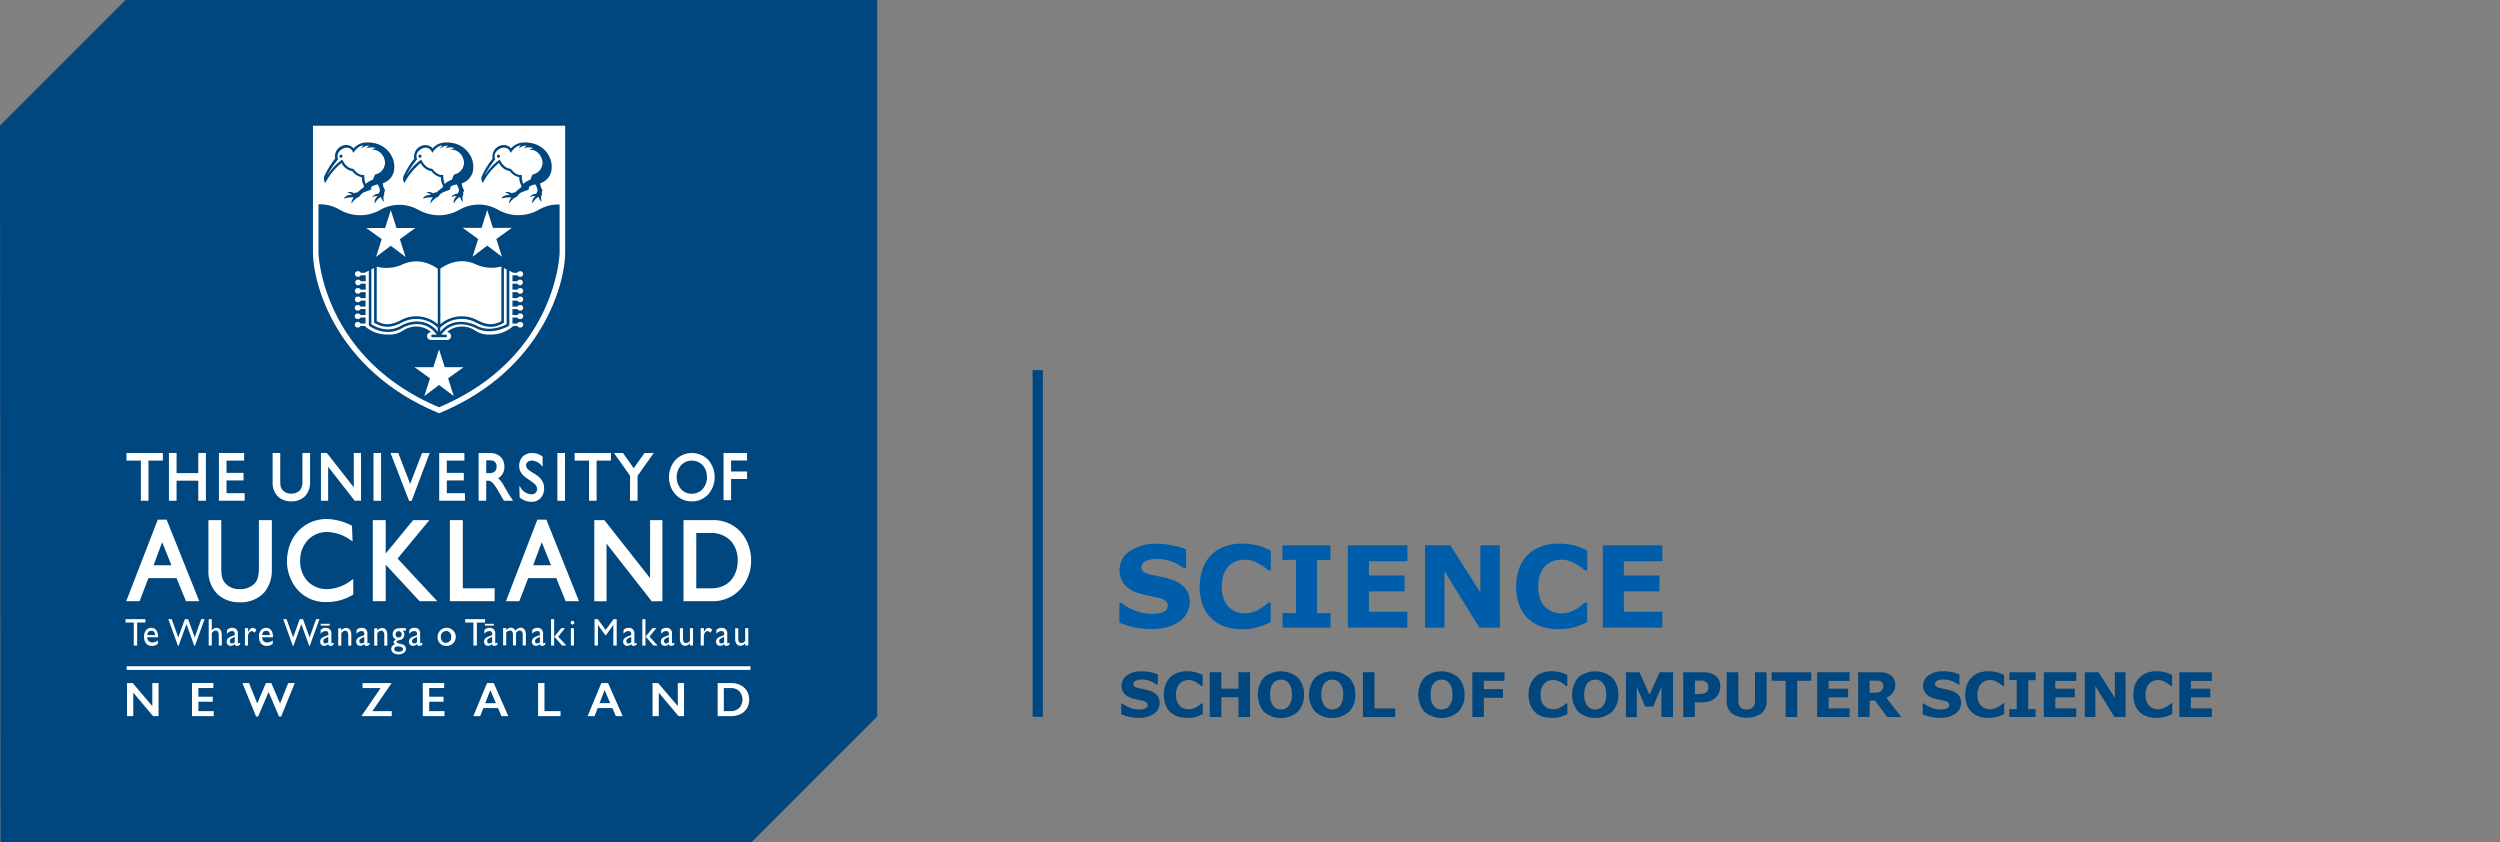 <svg xmlns="http://www.w3.org/2000/svg" viewBox="0 0 728.91 245.59"><rect x="0" y="0" width="728.91" height="245.59" fill="#808080" stroke="none"/><defs><style>.cls-1{fill:#00467f;}.cls-2{fill:#005daa;}.cls-3{fill:#fff;}.cls-4{fill:none;}</style></defs><g id="Layer_2" data-name="Layer 2"><g id="Layer_1-2" data-name="Layer 1"><rect class="cls-1" x="301.07" y="107.91" width="3" height="101.09"/><path class="cls-2" d="M346.87,175.43a6.86,6.86,0,0,1-3,5.76c-2,1.48-4.73,2.21-8.16,2.21a22.79,22.79,0,0,1-5.2-.52,26.4,26.4,0,0,1-4.14-1.33V175.8H327a14.44,14.44,0,0,0,4.29,2.35,13.94,13.94,0,0,0,4.57.82c.38,0,.87,0,1.48-.09a6.28,6.28,0,0,0,1.5-.32,4,4,0,0,0,1.17-.73,1.72,1.72,0,0,0,.46-1.29,1.76,1.76,0,0,0-.67-1.36,4.77,4.77,0,0,0-2-.88c-.9-.21-1.85-.41-2.86-.6a22.32,22.32,0,0,1-2.82-.72,8.83,8.83,0,0,1-4.36-2.66,6.54,6.54,0,0,1-1.33-4.18,6.43,6.43,0,0,1,3-5.47,13.15,13.15,0,0,1,7.73-2.12,23.73,23.73,0,0,1,4.68.46,21.59,21.59,0,0,1,4,1.15v5.53h-.66a12.88,12.88,0,0,0-3.55-1.95,12.28,12.28,0,0,0-4.3-.78,11.25,11.25,0,0,0-1.53.11,6.21,6.21,0,0,0-1.48.39,2.78,2.78,0,0,0-1.08.74,1.59,1.59,0,0,0-.45,1.11,1.65,1.65,0,0,0,.73,1.46,8,8,0,0,0,2.73.93l2.54.53a26.08,26.08,0,0,1,2.62.71,8.72,8.72,0,0,1,4.07,2.46A6,6,0,0,1,346.87,175.43Z"/><path class="cls-2" d="M362,183.44a15.05,15.05,0,0,1-4.94-.79,10.28,10.28,0,0,1-6.41-6.25,16.31,16.31,0,0,1,0-10.57,11,11,0,0,1,2.48-4,10.53,10.53,0,0,1,3.87-2.46,14.24,14.24,0,0,1,5-.87,18.84,18.84,0,0,1,2.73.17,19.1,19.1,0,0,1,2.25.44,16,16,0,0,1,2,.68c.58.26,1.09.49,1.53.71v5.81h-.71c-.3-.26-.67-.56-1.13-.91a15.45,15.45,0,0,0-1.55-1,10.78,10.78,0,0,0-1.92-.86,6.65,6.65,0,0,0-2.21-.35,7.33,7.33,0,0,0-2.48.41,5.86,5.86,0,0,0-2.17,1.36,6.59,6.59,0,0,0-1.54,2.42,10.19,10.19,0,0,0-.59,3.67,9.61,9.61,0,0,0,.64,3.76,6.54,6.54,0,0,0,1.6,2.38,5.83,5.83,0,0,0,2.19,1.26,8,8,0,0,0,2.38.38,7.47,7.47,0,0,0,2.24-.34,8.67,8.67,0,0,0,2-.91,12.22,12.22,0,0,0,1.47-1c.45-.35.82-.65,1.11-.91h.64v5.73l-1.72.76a13.44,13.44,0,0,1-1.72.61,20.39,20.39,0,0,1-2.21.52A17.34,17.34,0,0,1,362,183.44Z"/><path class="cls-2" d="M387.94,183h-14v-4.25h3.93V163.24H373.9V159h14v4.26H384v15.48h3.93Z"/><path class="cls-2" d="M410.33,183H393V159h17.35v4.64H399.14v4.14h10.39v4.64H399.14v5.93h11.19Z"/><path class="cls-2" d="M437.33,183h-6l-10.18-16.46V183h-5.67V159h7.39l8.75,13.74V159h5.67Z"/><path class="cls-2" d="M454.29,183.44a15.09,15.09,0,0,1-4.94-.79,10.54,10.54,0,0,1-3.89-2.36,10.65,10.65,0,0,1-2.52-3.89,15.21,15.21,0,0,1-.89-5.4,14.87,14.87,0,0,1,.85-5.17,11.14,11.14,0,0,1,2.48-4,10.49,10.49,0,0,1,3.88-2.46,14.19,14.19,0,0,1,5-.87,19.22,19.22,0,0,1,5,.61,16,16,0,0,1,2,.68c.58.26,1.1.49,1.54.71v5.81h-.71c-.3-.26-.68-.56-1.14-.91a14.38,14.38,0,0,0-1.55-1,10.47,10.47,0,0,0-1.92-.86,6.63,6.63,0,0,0-2.2-.35,7.39,7.39,0,0,0-2.49.41,5.94,5.94,0,0,0-2.17,1.36,6.72,6.72,0,0,0-1.54,2.42,10.19,10.19,0,0,0-.59,3.67,9.8,9.8,0,0,0,.64,3.76,6.54,6.54,0,0,0,1.6,2.38,5.9,5.9,0,0,0,2.19,1.26,8.05,8.05,0,0,0,2.39.38,7.45,7.45,0,0,0,2.23-.34,8.94,8.94,0,0,0,2-.91,12.93,12.93,0,0,0,1.46-1c.45-.35.82-.65,1.11-.91h.65v5.73l-1.73.76a12.92,12.92,0,0,1-1.72.61,19.86,19.86,0,0,1-2.21.52A17.25,17.25,0,0,1,454.29,183.44Z"/><path class="cls-2" d="M484.67,183H467.32V159h17.35v4.64h-11.2v4.14h10.39v4.64H473.47v5.93h11.2Z"/><path class="cls-1" d="M338.1,204.94a3.74,3.74,0,0,1-1.64,3.14,7.39,7.39,0,0,1-4.45,1.21,12.48,12.48,0,0,1-2.84-.29,14.94,14.94,0,0,1-2.26-.72v-3.14h.37a7.83,7.83,0,0,0,2.34,1.28,7.64,7.64,0,0,0,2.49.45c.21,0,.48,0,.81-.05a3.48,3.48,0,0,0,.82-.18,2.1,2.1,0,0,0,.64-.39,1,1,0,0,0-.12-1.45,2.48,2.48,0,0,0-1.07-.48l-1.56-.33a11.55,11.55,0,0,1-1.54-.39,4.77,4.77,0,0,1-2.37-1.45,3.67,3.67,0,0,1,.91-5.26,7.15,7.15,0,0,1,4.21-1.16,12.82,12.82,0,0,1,2.55.25,12.55,12.55,0,0,1,2.19.63v3h-.36a7.29,7.29,0,0,0-1.94-1.06,6.72,6.72,0,0,0-2.34-.42,7.89,7.89,0,0,0-.84.05,3.5,3.5,0,0,0-.8.22,1.51,1.51,0,0,0-.59.4.85.85,0,0,0-.25.61.91.91,0,0,0,.4.8,4.46,4.46,0,0,0,1.49.5l1.38.29a11.92,11.92,0,0,1,1.43.39,4.78,4.78,0,0,1,2.22,1.34A3.27,3.27,0,0,1,338.1,204.94Z"/><path class="cls-1" d="M346,209.3a8,8,0,0,1-2.69-.43,5.68,5.68,0,0,1-2.13-1.28,5.76,5.76,0,0,1-1.37-2.12,8.91,8.91,0,0,1,0-5.77,6.13,6.13,0,0,1,1.35-2.17,5.65,5.65,0,0,1,2.11-1.34,7.69,7.69,0,0,1,2.76-.48,10.76,10.76,0,0,1,2.71.34,8.34,8.34,0,0,1,1.07.37l.84.38V200h-.39c-.16-.14-.37-.3-.62-.49a6.28,6.28,0,0,0-.85-.57,5.16,5.16,0,0,0-1-.47,3.68,3.68,0,0,0-1.2-.2,4.09,4.09,0,0,0-1.36.23,3.17,3.17,0,0,0-1.18.74,3.49,3.49,0,0,0-.84,1.32,5.41,5.41,0,0,0-.32,2,5.33,5.33,0,0,0,.34,2.05,3.63,3.63,0,0,0,.88,1.3,3.26,3.26,0,0,0,1.19.69,4.28,4.28,0,0,0,1.3.2,4.24,4.24,0,0,0,1.22-.18,4.65,4.65,0,0,0,1.11-.5,8,8,0,0,0,.8-.54c.25-.19.45-.36.61-.5h.35v3.13l-.94.41a8.68,8.68,0,0,1-.94.34c-.43.12-.83.21-1.21.28A10.23,10.23,0,0,1,346,209.3Z"/><path class="cls-1" d="M364.47,209.05H361.1v-5.76h-5v5.76h-3.38V196h3.38v4.79h5V196h3.37Z"/><path class="cls-1" d="M380.19,202.51a6.84,6.84,0,0,1-1.79,5,7.58,7.58,0,0,1-9.9,0,7.81,7.81,0,0,1,0-9.95,7.6,7.6,0,0,1,9.89,0A6.79,6.79,0,0,1,380.19,202.51Zm-4.47,3.32a3.94,3.94,0,0,0,.73-1.41,6.85,6.85,0,0,0,.24-1.92,6.19,6.19,0,0,0-.28-2,3.89,3.89,0,0,0-.71-1.33,2.61,2.61,0,0,0-1-.77,3.2,3.2,0,0,0-1.22-.24,3.26,3.26,0,0,0-1.21.23,3.05,3.05,0,0,0-1,.76,3.69,3.69,0,0,0-.71,1.36,7.37,7.37,0,0,0,0,4,3.77,3.77,0,0,0,.71,1.34,2.71,2.71,0,0,0,1,.77,3.3,3.3,0,0,0,1.24.24,3.05,3.05,0,0,0,1.24-.25A2.64,2.64,0,0,0,375.72,205.83Z"/><path class="cls-1" d="M395.14,202.51a6.8,6.8,0,0,1-1.79,5,7.58,7.58,0,0,1-9.9,0,7.81,7.81,0,0,1,0-9.95,7.6,7.6,0,0,1,9.89,0A6.79,6.79,0,0,1,395.14,202.51Zm-4.47,3.32a3.94,3.94,0,0,0,.73-1.41,6.85,6.85,0,0,0,.24-1.92,6.49,6.49,0,0,0-.27-2,3.89,3.89,0,0,0-.71-1.33,2.64,2.64,0,0,0-1-.77,3.15,3.15,0,0,0-1.21-.24,3.26,3.26,0,0,0-1.21.23,2.87,2.87,0,0,0-1,.76,3.7,3.7,0,0,0-.72,1.36,6.66,6.66,0,0,0-.28,2,6.38,6.38,0,0,0,.27,2,3.94,3.94,0,0,0,.71,1.34,2.74,2.74,0,0,0,1,.77,3.22,3.22,0,0,0,1.24.24,3,3,0,0,0,1.23-.25A2.57,2.57,0,0,0,390.67,205.83Z"/><path class="cls-1" d="M406.81,209.05h-9.43V196h3.37v10.55h6.06Z"/><path class="cls-1" d="M427,202.51a6.84,6.84,0,0,1-1.79,5,7.58,7.58,0,0,1-9.9,0,7.78,7.78,0,0,1,0-9.95,7.6,7.6,0,0,1,9.89,0A6.79,6.79,0,0,1,427,202.51Zm-4.47,3.32a3.94,3.94,0,0,0,.73-1.41,6.87,6.87,0,0,0,.23-1.92,6.49,6.49,0,0,0-.27-2,3.89,3.89,0,0,0-.71-1.33,2.61,2.61,0,0,0-1-.77,3.2,3.2,0,0,0-1.22-.24,3.26,3.26,0,0,0-1.21.23,3.05,3.05,0,0,0-1,.76,3.69,3.69,0,0,0-.71,1.36,7.37,7.37,0,0,0,0,4,3.93,3.93,0,0,0,.7,1.34,2.82,2.82,0,0,0,1,.77,3.26,3.26,0,0,0,1.24.24,3.09,3.09,0,0,0,1.24-.25A2.64,2.64,0,0,0,422.56,205.83Z"/><path class="cls-1" d="M438.64,198.5h-6v2.43h5.58v2.53h-5.58v5.59h-3.36V196h9.38Z"/><path class="cls-1" d="M452.34,209.3a8,8,0,0,1-2.69-.43,5.64,5.64,0,0,1-2.12-1.28,5.91,5.91,0,0,1-1.38-2.12,8.37,8.37,0,0,1-.48-2.95,8.14,8.14,0,0,1,.46-2.82,6,6,0,0,1,1.36-2.17,5.58,5.58,0,0,1,2.11-1.34,7.68,7.68,0,0,1,2.75-.48,9.62,9.62,0,0,1,1.49.1,10.32,10.32,0,0,1,1.23.24,8.34,8.34,0,0,1,1.07.37l.83.38V200h-.38l-.62-.49a6.28,6.28,0,0,0-.85-.57,5,5,0,0,0-1.05-.47,3.6,3.6,0,0,0-1.2-.2,4.07,4.07,0,0,0-1.35.23,3.28,3.28,0,0,0-1.19.74,3.75,3.75,0,0,0-.84,1.32,5.63,5.63,0,0,0-.32,2,5.31,5.31,0,0,0,.35,2.05,3.61,3.61,0,0,0,.87,1.3,3.3,3.3,0,0,0,1.2.69,4.24,4.24,0,0,0,1.3.2,4.29,4.29,0,0,0,1.22-.18,4.65,4.65,0,0,0,1.11-.5,9.31,9.31,0,0,0,.8-.54l.6-.5H457v3.13c-.32.15-.64.28-.94.41a8,8,0,0,1-.94.34c-.42.12-.82.21-1.2.28A10.29,10.29,0,0,1,452.34,209.3Z"/><path class="cls-1" d="M471.83,202.51a6.84,6.84,0,0,1-1.79,5,7.58,7.58,0,0,1-9.9,0,7.81,7.81,0,0,1,0-9.95,7.6,7.6,0,0,1,9.89,0A6.79,6.79,0,0,1,471.83,202.51Zm-4.47,3.32a3.94,3.94,0,0,0,.73-1.41,6.85,6.85,0,0,0,.24-1.92,6.19,6.19,0,0,0-.28-2,3.72,3.72,0,0,0-.71-1.33,2.61,2.61,0,0,0-1-.77,3.16,3.16,0,0,0-1.22-.24,3.2,3.2,0,0,0-1.2.23,3,3,0,0,0-1.05.76,3.69,3.69,0,0,0-.71,1.36,7.37,7.37,0,0,0,0,4,3.77,3.77,0,0,0,.71,1.34,2.71,2.71,0,0,0,1,.77,3.3,3.3,0,0,0,1.24.24,3.05,3.05,0,0,0,1.24-.25A2.64,2.64,0,0,0,467.36,205.83Z"/><path class="cls-1" d="M487.78,209.05h-3.36v-8.76L482,206h-2.33l-2.43-5.68v8.76h-3.18V196H478l2.95,6.56,2.93-6.56h3.92Z"/><path class="cls-1" d="M501.57,200.1a5,5,0,0,1-.3,1.71,4,4,0,0,1-.88,1.42,5.4,5.4,0,0,1-1.75,1.16,6.19,6.19,0,0,1-2.39.4h-2.1v4.26h-3.38V196h5.56a9,9,0,0,1,2.1.21,5.09,5.09,0,0,1,1.52.65,3.51,3.51,0,0,1,1.21,1.33A4.25,4.25,0,0,1,501.57,200.1Zm-3.49.07a1.6,1.6,0,0,0-.29-.95,1.69,1.69,0,0,0-.7-.56,3.25,3.25,0,0,0-1-.23l-1.33,0h-.58v3.91h1a7.75,7.75,0,0,0,1.41-.11,2,2,0,0,0,.94-.42,1.58,1.58,0,0,0,.47-.67A2.64,2.64,0,0,0,498.08,200.17Z"/><path class="cls-1" d="M515.08,204.31A4.66,4.66,0,0,1,513.6,208a8,8,0,0,1-8.69,0,4.68,4.68,0,0,1-1.47-3.71V196h3.39v8.16a3.07,3.07,0,0,0,.57,2,2.33,2.33,0,0,0,1.85.67,2.41,2.41,0,0,0,1.85-.64,3,3,0,0,0,.59-2.06V196h3.39Z"/><path class="cls-1" d="M528.12,198.5H524v10.55h-3.37V198.5h-4.09V196h11.54Z"/><path class="cls-1" d="M539.27,209.05h-9.46V196h9.46v2.53h-6.1v2.26h5.67v2.53h-5.67v3.23h6.1Z"/><path class="cls-1" d="M554.36,209.05h-4.12l-3.56-4.8h-1.56v4.8h-3.36V196h5.66a12.67,12.67,0,0,1,2,.13,4.43,4.43,0,0,1,1.57.57,3.36,3.36,0,0,1,1.17,1.14,3.24,3.24,0,0,1,.44,1.75,3.86,3.86,0,0,1-.68,2.36,4.9,4.9,0,0,1-1.92,1.52ZM549.1,200a1.71,1.71,0,0,0-.2-.84,1.38,1.38,0,0,0-.7-.55,2.36,2.36,0,0,0-.8-.17c-.3,0-.66,0-1.06,0h-1.22v3.53h1a10.25,10.25,0,0,0,1.36-.08,1.86,1.86,0,0,0,.91-.36,1.58,1.58,0,0,0,.51-.6A2,2,0,0,0,549.1,200Z"/><path class="cls-1" d="M571.77,204.94a3.73,3.73,0,0,1-1.63,3.14,7.41,7.41,0,0,1-4.45,1.21,12.48,12.48,0,0,1-2.84-.29,14.94,14.94,0,0,1-2.26-.72v-3.14H561a7.83,7.83,0,0,0,2.34,1.28,7.64,7.64,0,0,0,2.49.45c.21,0,.48,0,.81-.05a3.6,3.6,0,0,0,.82-.18,1.93,1.93,0,0,0,.63-.39.94.94,0,0,0,.26-.71,1,1,0,0,0-.37-.74,2.48,2.48,0,0,0-1.07-.48l-1.56-.33a11.55,11.55,0,0,1-1.54-.39,4.85,4.85,0,0,1-2.38-1.45,3.57,3.57,0,0,1-.72-2.28,3.51,3.51,0,0,1,1.64-3,7.15,7.15,0,0,1,4.21-1.16,12.82,12.82,0,0,1,2.55.25,12.55,12.55,0,0,1,2.19.63v3h-.36a7.29,7.29,0,0,0-1.94-1.06,6.8,6.8,0,0,0-2.34-.42,7.89,7.89,0,0,0-.84.05,3.73,3.73,0,0,0-.81.22,1.55,1.55,0,0,0-.58.4.85.85,0,0,0-.25.61.91.91,0,0,0,.4.8,4.46,4.46,0,0,0,1.49.5l1.38.29a12.45,12.45,0,0,1,1.43.39,4.78,4.78,0,0,1,2.22,1.34A3.27,3.27,0,0,1,571.77,204.94Z"/><path class="cls-1" d="M579.66,209.3a8.09,8.09,0,0,1-2.7-.43,5.64,5.64,0,0,1-2.12-1.28,5.76,5.76,0,0,1-1.37-2.12,9,9,0,0,1,0-5.77,6.29,6.29,0,0,1,1.36-2.17,5.65,5.65,0,0,1,2.11-1.34,7.69,7.69,0,0,1,2.76-.48,9.48,9.48,0,0,1,1.48.1,9.58,9.58,0,0,1,1.23.24,8.34,8.34,0,0,1,1.07.37l.84.38V200h-.39c-.16-.14-.37-.3-.62-.49a6.28,6.28,0,0,0-.85-.57,5.16,5.16,0,0,0-1-.47,3.7,3.7,0,0,0-1.21-.2,4.07,4.07,0,0,0-1.35.23,3.28,3.28,0,0,0-1.19.74,3.6,3.6,0,0,0-.83,1.32,5.4,5.4,0,0,0-.33,2,5.31,5.31,0,0,0,.35,2.05,3.51,3.51,0,0,0,.88,1.3,3.18,3.18,0,0,0,1.19.69,4.28,4.28,0,0,0,2.52,0,4.65,4.65,0,0,0,1.11-.5,8,8,0,0,0,.8-.54c.24-.19.45-.36.6-.5h.36v3.13l-.94.41a9.52,9.52,0,0,1-.94.34c-.43.12-.83.21-1.21.28A10.23,10.23,0,0,1,579.66,209.3Z"/><path class="cls-1" d="M593.49,209.05h-7.66v-2.32H588v-8.44h-2.15V196h7.66v2.32h-2.14v8.44h2.14Z"/><path class="cls-1" d="M605.36,209.05H595.9V196h9.46v2.53h-6.1v2.26h5.67v2.53h-5.67v3.23h6.1Z"/><path class="cls-1" d="M619.75,209.05H616.5l-5.56-9v9h-3.09V196h4l4.77,7.49V196h3.1Z"/><path class="cls-1" d="M628.66,209.3a8.09,8.09,0,0,1-2.7-.43,5.64,5.64,0,0,1-2.12-1.28,5.76,5.76,0,0,1-1.37-2.12,9,9,0,0,1,0-5.77,6.29,6.29,0,0,1,1.36-2.17,5.65,5.65,0,0,1,2.11-1.34,7.69,7.69,0,0,1,2.76-.48,9.48,9.48,0,0,1,1.48.1,9.58,9.58,0,0,1,1.23.24,8.34,8.34,0,0,1,1.07.37l.84.38V200h-.39c-.16-.14-.37-.3-.62-.49a6.28,6.28,0,0,0-.85-.57,5.16,5.16,0,0,0-1-.47,3.7,3.7,0,0,0-1.21-.2,4.07,4.07,0,0,0-1.35.23,3.28,3.28,0,0,0-1.19.74,3.6,3.6,0,0,0-.83,1.32,5.4,5.4,0,0,0-.33,2,5.31,5.31,0,0,0,.35,2.05,3.51,3.51,0,0,0,.88,1.3,3.18,3.18,0,0,0,1.19.69,4.28,4.28,0,0,0,2.52,0,4.65,4.65,0,0,0,1.11-.5,8,8,0,0,0,.8-.54c.24-.19.45-.36.6-.5h.36v3.13l-.94.41a9.52,9.52,0,0,1-.94.34c-.43.12-.83.21-1.21.28A10.23,10.23,0,0,1,628.66,209.3Z"/><path class="cls-1" d="M644.89,209.05h-9.47V196h9.47v2.53h-6.11v2.26h5.67v2.53h-5.67v3.23h6.11Z"/><polygon class="cls-1" points="0 36.6 36.6 0 255.75 0 255.75 208.92 219.09 245.59 0.14 245.59 0 36.6"/><polygon class="cls-3" points="39 188.22 39.99 188.22 39.99 181.51 42.39 181.51 42.39 180.52 36.6 180.52 36.6 181.51 39 181.51 39 188.22"/><path class="cls-3" d="M44.13,183.05c-1.26,0-2.14,1-2.14,2.57s.8,2.7,2.22,2.7a2.8,2.8,0,0,0,1.82-.59v-1a2.74,2.74,0,0,1-1.6.6c-.87,0-1.39-.52-1.53-1.52h3.21C46.11,184,45.34,183.05,44.13,183.05Zm-1.21,2.12c.12-.8.53-1.25,1.23-1.25s1,.49,1.06,1.25Z"/><polygon class="cls-3" points="54.85 180.52 53.9 180.52 51.98 185.83 50.07 180.52 49.07 180.52 51.88 188.29 52.07 188.29 54.37 181.99 56.64 188.29 56.84 188.29 59.65 180.52 58.67 180.52 56.78 185.83 54.85 180.52"/><path class="cls-3" d="M64.67,188.22v-3.1c0-1.39-.67-2.07-1.56-2.07a1.69,1.69,0,0,0-1.36.77h0v-3.3h-.9v7.7h.9v-3.64c.43-.52.74-.73,1.14-.73.55,0,.89.49.89,1.23v3.14Z"/><path class="cls-3" d="M67.65,185.48c-.73.29-1.56.59-1.56,1.6a1.17,1.17,0,0,0,1.12,1.24,1.85,1.85,0,0,0,1.23-.52.61.61,0,0,0,.69.52c.29,0,.46-.09.87-.39v-.61a1,1,0,0,1-.47.27c-.11,0-.18-.07-.18-.26v-2.61a1.53,1.53,0,0,0-1.65-1.67,1.78,1.78,0,0,0-1.52.69v1.09a1.86,1.86,0,0,1,1.45-.83c.55,0,.82.26.82.89v.27Zm.8,1.71a1.12,1.12,0,0,1-.79.42.65.65,0,0,1-.65-.71c0-.6.67-.89,1.44-1.19Z"/><path class="cls-3" d="M71.41,183.15v5.07h.9v-2.65c0-.87.49-1.56,1.11-1.56a1.44,1.44,0,0,1,.84.49l.48-.86a1.5,1.5,0,0,0-1.09-.59c-.42,0-.86.37-1.32,1.26h0v-1.16Z"/><path class="cls-3" d="M77.62,183.05c-1.26,0-2.13,1-2.13,2.57s.79,2.7,2.21,2.7a2.8,2.8,0,0,0,1.82-.59v-1a2.74,2.74,0,0,1-1.59.6c-.88,0-1.4-.52-1.54-1.52H79.6C79.6,184,78.83,183.05,77.62,183.05Zm-1.21,2.12c.12-.8.54-1.25,1.23-1.25s1,.49,1.07,1.25Z"/><polygon class="cls-3" points="88.34 180.52 87.39 180.52 85.47 185.83 83.56 180.52 82.57 180.52 85.37 188.29 85.57 188.29 87.86 181.99 90.14 188.29 90.33 188.29 93.15 180.52 92.16 180.52 90.27 185.83 88.34 180.52"/><path class="cls-3" d="M94.91,185.48c-.73.29-1.56.59-1.56,1.6a1.17,1.17,0,0,0,1.12,1.24,1.85,1.85,0,0,0,1.23-.52.61.61,0,0,0,.69.52c.28,0,.46-.09.88-.39v-.61a1.08,1.08,0,0,1-.48.27c-.12,0-.17-.07-.17-.26v-2.61A1.54,1.54,0,0,0,95,183.05a1.75,1.75,0,0,0-1.51.69v1.09a1.82,1.82,0,0,1,1.44-.83c.55,0,.82.26.82.89v.27Zm.8,1.71a1.12,1.12,0,0,1-.79.42.65.65,0,0,1-.65-.71c0-.6.67-.89,1.44-1.19Z"/><path class="cls-3" d="M102.43,188.22v-3.13c0-1.39-.69-2-1.55-2a1.72,1.72,0,0,0-1.37.77h0v-.67h-.9v5.07h.9v-3.64c.43-.52.74-.73,1.14-.73.55,0,.89.49.89,1.23v3.14Z"/><path class="cls-3" d="M105.41,185.48c-.73.29-1.55.59-1.55,1.6a1.16,1.16,0,0,0,1.11,1.24,1.84,1.84,0,0,0,1.23-.52.61.61,0,0,0,.69.52c.29,0,.46-.09.88-.39v-.61a1.08,1.08,0,0,1-.48.27c-.11,0-.17-.07-.17-.26v-2.61a1.53,1.53,0,0,0-1.66-1.67,1.75,1.75,0,0,0-1.51.69v1.09a1.82,1.82,0,0,1,1.44-.83c.55,0,.82.26.82.89v.27Zm.8,1.71a1.1,1.1,0,0,1-.79.42.65.65,0,0,1-.65-.71c0-.6.67-.89,1.44-1.19Z"/><path class="cls-3" d="M112.93,188.22v-3.13c0-1.39-.69-2-1.55-2a1.72,1.72,0,0,0-1.37.77h0v-.67h-.9v5.07h.9v-3.64c.43-.52.75-.73,1.14-.73.55,0,.9.49.9,1.23v3.14Z"/><path class="cls-3" d="M118.37,183.15h-1.88c-1.23,0-2,.67-2,1.75a1.79,1.79,0,0,0,.24.95,1.84,1.84,0,0,0,.77.65v0c-.44.11-.73.4-.73.72s.15.43.46.65a1.32,1.32,0,0,0-1.15,1.39c0,.9.88,1.54,2.11,1.54s2.15-.61,2.15-1.62c0-.64-.34-1.19-1.32-1.4s-1.39-.38-1.39-.66c0-.6,1.24-.24,1.85-1a2,2,0,0,0,.42-1.14,1.49,1.49,0,0,0-.47-1.11h.93ZM116,188.47c.56,0,1.5.17,1.5.81,0,.47-.47.74-1.26.74s-1.27-.27-1.27-.78S115.37,188.47,116,188.47Zm.25-2.61a.87.87,0,0,1-.92-.93.92.92,0,0,1,.91-.91.9.9,0,0,1,.88.89A.87.87,0,0,1,116.23,185.86Z"/><path class="cls-3" d="M120.79,185.48c-.73.29-1.55.59-1.55,1.6a1.16,1.16,0,0,0,1.12,1.24,1.83,1.83,0,0,0,1.22-.52.62.62,0,0,0,.7.52c.28,0,.45-.09.87-.39v-.61a1.08,1.08,0,0,1-.48.27c-.11,0-.17-.07-.17-.26v-2.61a1.53,1.53,0,0,0-1.66-1.67,1.75,1.75,0,0,0-1.51.69v1.09a1.85,1.85,0,0,1,1.44-.83c.55,0,.82.26.82.89v.27Zm.8,1.71a1.1,1.1,0,0,1-.79.42.66.66,0,0,1-.65-.71c0-.6.67-.89,1.44-1.19Z"/><path class="cls-3" d="M130,188.32a2.65,2.65,0,1,0-2.41-2.68A2.45,2.45,0,0,0,130,188.32Zm0-4.37a1.57,1.57,0,0,1,1.56,1.7,1.56,1.56,0,0,1-1.56,1.77c-.87,0-1.47-.71-1.47-1.78A1.54,1.54,0,0,1,130,184Z"/><polygon class="cls-3" points="139.03 188.22 139.03 181.51 141.43 181.51 141.43 180.52 135.63 180.52 135.63 181.51 138.03 181.51 138.03 188.22 139.03 188.22"/><path class="cls-3" d="M142.69,185.48c-.74.29-1.56.59-1.56,1.6a1.17,1.17,0,0,0,1.12,1.24,1.87,1.87,0,0,0,1.23-.52.61.61,0,0,0,.69.52,1.37,1.37,0,0,0,.87-.39v-.61a1,1,0,0,1-.47.27c-.12,0-.18-.07-.18-.26v-2.61a1.53,1.53,0,0,0-1.65-1.67,1.77,1.77,0,0,0-1.52.69v1.09a1.85,1.85,0,0,1,1.44-.83c.55,0,.83.26.83.89v.27Zm.8,1.71a1.14,1.14,0,0,1-.8.42.66.66,0,0,1-.65-.71c0-.6.67-.89,1.45-1.19Z"/><path class="cls-3" d="M153.33,188.22V185c0-1.2-.59-2-1.52-2a2,2,0,0,0-1.52.91,1.52,1.52,0,0,0-1.37-.91,1.88,1.88,0,0,0-1.33.77v-.67h-.9v5.07h.9v-3.68a1.33,1.33,0,0,1,1.14-.65c.45,0,.83.36.83,1.18v3.15h.9v-3.68a1.61,1.61,0,0,1,1-.65c.53,0,.95.42.95,1.19v3.14Z"/><path class="cls-3" d="M156.63,185.48c-.73.29-1.55.59-1.55,1.6a1.16,1.16,0,0,0,1.11,1.24,1.88,1.88,0,0,0,1.24-.52.6.6,0,0,0,.68.52c.29,0,.46-.09.88-.39v-.61a1.08,1.08,0,0,1-.48.27c-.11,0-.17-.07-.17-.26v-2.61a1.54,1.54,0,0,0-1.66-1.67,1.77,1.77,0,0,0-1.51.69v1.09a1.82,1.82,0,0,1,1.44-.83c.55,0,.82.26.82.89v.27Zm.8,1.71a1.1,1.1,0,0,1-.79.42.65.65,0,0,1-.65-.71c0-.6.67-.89,1.44-1.19Z"/><polygon class="cls-3" points="163.63 183.15 161.61 185.63 163.89 188.22 165.12 188.22 162.76 185.63 164.71 183.15 163.63 183.15"/><rect class="cls-3" x="160.67" y="180.52" width="0.9" height="7.71"/><path class="cls-3" d="M166.91,181a.58.58,0,0,0-.54.6.54.54,0,1,0,.54-.6Z"/><rect class="cls-3" x="166.45" y="183.15" width="0.9" height="5.07"/><polygon class="cls-3" points="179.81 188.22 179.81 180.52 178.89 180.52 176.59 183.68 174.29 180.52 173.35 180.52 173.35 188.22 174.35 188.22 174.35 182.23 174.37 182.23 176.5 185.21 176.67 185.21 178.8 182.23 178.82 182.23 178.82 188.22 179.81 188.22"/><path class="cls-3" d="M183.25,185.48c-.73.29-1.56.59-1.56,1.6a1.17,1.17,0,0,0,1.12,1.24,1.84,1.84,0,0,0,1.23-.52.61.61,0,0,0,.69.52c.29,0,.46-.09.88-.39v-.61a1.08,1.08,0,0,1-.48.27c-.11,0-.17-.07-.17-.26v-2.61a1.53,1.53,0,0,0-1.66-1.67,1.75,1.75,0,0,0-1.51.69v1.09a1.82,1.82,0,0,1,1.44-.83c.55,0,.82.26.82.89v.27Zm.8,1.71a1.1,1.1,0,0,1-.79.42.66.66,0,0,1-.65-.71c0-.6.67-.89,1.44-1.19Z"/><polygon class="cls-3" points="190.25 183.15 188.23 185.63 190.52 188.22 191.74 188.22 189.38 185.63 191.33 183.15 190.25 183.15"/><rect class="cls-3" x="187.28" y="180.52" width="0.91" height="7.71"/><path class="cls-3" d="M192.76,183.74v1.09a1.86,1.86,0,0,1,1.45-.83c.55,0,.82.26.82.89v.27l-.8.32c-.74.29-1.56.59-1.56,1.6a1.17,1.17,0,0,0,1.12,1.24,1.85,1.85,0,0,0,1.23-.52.61.61,0,0,0,.69.52,1.37,1.37,0,0,0,.87-.39v-.61a1,1,0,0,1-.48.27c-.11,0-.17-.07-.17-.26v-2.61a1.53,1.53,0,0,0-1.65-1.67A1.78,1.78,0,0,0,192.76,183.74Zm2.27,3.45a1.13,1.13,0,0,1-.79.42.65.65,0,0,1-.65-.71c0-.6.66-.89,1.44-1.19Z"/><path class="cls-3" d="M202.07,188.22v-5.07h-.9v3.63a1.33,1.33,0,0,1-1.09.71c-.62,0-.93-.41-.93-1.12v-3.22h-.91v3.15c0,1.29.65,2,1.58,2a1.93,1.93,0,0,0,1.35-.74v.64Z"/><path class="cls-3" d="M204.3,183.15v5.07h.91v-2.65c0-.87.49-1.56,1.11-1.56a1.44,1.44,0,0,1,.84.49l.47-.86a1.5,1.5,0,0,0-1.08-.59c-.43,0-.87.37-1.32,1.26h0v-1.16Z"/><path class="cls-3" d="M210.33,185.48c-.73.29-1.55.59-1.55,1.6a1.16,1.16,0,0,0,1.12,1.24,1.81,1.81,0,0,0,1.22-.52.62.62,0,0,0,.7.52c.28,0,.45-.09.87-.39v-.61a1,1,0,0,1-.48.27c-.11,0-.17-.07-.17-.26v-2.61a1.53,1.53,0,0,0-1.66-1.67,1.77,1.77,0,0,0-1.51.69v1.09a1.84,1.84,0,0,1,1.45-.83c.54,0,.81.26.81.89v.27Zm.8,1.71a1.1,1.1,0,0,1-.78.42.66.66,0,0,1-.66-.71c0-.6.67-.89,1.44-1.19Z"/><path class="cls-3" d="M218.18,188.22v-5.07h-.91v3.63a1.33,1.33,0,0,1-1.08.71c-.62,0-.94-.41-.94-1.12v-3.22h-.9v3.15c0,1.29.65,2,1.57,2a1.9,1.9,0,0,0,1.35-.74v.64Z"/><rect class="cls-3" x="93.52" y="181.88" width="2.61" height="0.52"/><rect class="cls-3" x="141.38" y="181.88" width="2.62" height="0.52"/><polygon class="cls-3" points="71.34 143.79 66.05 143.79 66.05 140.08 71 140.08 71 137.87 66.05 137.87 66.05 134.29 71.18 134.29 71.18 132.07 63.83 132.07 63.83 146 71.34 146 71.34 143.79"/><polygon class="cls-3" points="135.4 134.29 135.4 132.07 128.06 132.07 128.06 146 135.56 146 135.56 143.79 130.27 143.79 130.27 140.08 135.23 140.08 135.23 137.87 130.27 137.87 130.27 134.29 135.4 134.29"/><polygon class="cls-3" points="51.48 140.15 57.81 140.15 57.81 146 60.03 146 60.03 132.07 57.81 132.07 57.81 137.94 51.48 137.94 51.48 132.07 49.25 132.07 49.25 146 51.48 146 51.48 140.15"/><path class="cls-3" d="M84.77,146.18A5.51,5.51,0,0,0,89,144.61a5.9,5.9,0,0,0,1.41-4.13v-8.4H88.17v8.06a4,4,0,0,1-.7,2.78,3.43,3.43,0,0,1-2.67,1,3.1,3.1,0,0,1-2.43-1.07c-.51-.57-.66-1.18-.66-2.6v-8.18H79.49v8.59a5.48,5.48,0,0,0,1.64,4.19A5.37,5.37,0,0,0,84.77,146.18Z"/><path class="cls-3" d="M105.26,146V132.08h-2.11v10l-7.84-10H93.57V146h2.11v-9.9l7.74,9.9Z"/><path class="cls-3" d="M125.28,132.08h-2.23s-3.35,8.75-3.46,9l-3.47-9h-2.25l5.42,14H120Z"/><path class="cls-3" d="M146.93,146h2.66l-.37-.56c-.73-1.12-1-1.58-1.52-2.45s-.85-1.57-1.29-2.21a7.42,7.42,0,0,0-1.17-1.36,3.64,3.64,0,0,0,1.82-3.34,3.91,3.91,0,0,0-1.15-2.93,4.35,4.35,0,0,0-3.06-1.07h-3.3V146h2.22v-5.84h.49c.76,0,1.42.22,3,3Zm-2.14-9.94a1.86,1.86,0,0,1-.47,1.35,2.28,2.28,0,0,1-1.67.54h-.88v-3.74h.88c1.44,0,2.12.57,2.14,1.8Z"/><path class="cls-3" d="M155.11,134.29a3.72,3.72,0,0,1,2.67,1.33l.32.33.1.1v-2.91h0l-.07-.06a4.79,4.79,0,0,0-2.85-1,4,4,0,0,0-2.83,1,3.78,3.78,0,0,0-1.07,2.79c0,1.93,1.34,3,2.72,3.92l.33.23.62.43a5.78,5.78,0,0,1,.81.66,2.08,2.08,0,0,1,.75,1.54,1.57,1.57,0,0,1-1.74,1.46,3.78,3.78,0,0,1-3-1.85l-.33-.48-.11-.15.07,3.38h0a5.23,5.23,0,0,0,3.54,1.3,3.52,3.52,0,0,0,2.61-1.11,4.1,4.1,0,0,0,1-2.78c0-2.29-1.41-3.39-2.73-4.25l-1-.6c-.34-.23-.6-.42-.81-.59a1.79,1.79,0,0,1-.74-1.38C153.43,134.85,154.13,134.29,155.11,134.29Z"/><path class="cls-3" d="M183.67,146h2.22v-7.27l4.72-6.66h-2.68l-3.16,4.45-3.13-4.45H179s4.7,6.61,4.71,6.64Z"/><rect class="cls-3" x="108.9" y="132.08" width="2.21" height="13.93"/><rect class="cls-3" x="162.51" y="132.08" width="2.22" height="13.93"/><polygon class="cls-3" points="41.07 146 43.29 146 43.29 134.29 47.48 134.29 47.48 132.07 36.88 132.07 36.88 134.29 41.07 134.29 41.07 146"/><polygon class="cls-3" points="171.73 146 173.95 146 173.95 134.29 178.13 134.29 178.13 132.07 167.54 132.07 167.54 134.29 171.73 134.29 171.73 146"/><polygon class="cls-3" points="213.16 139.66 217.82 139.66 217.82 137.47 213.16 137.47 213.16 134.26 217.82 134.26 217.82 132.07 210.96 132.07 210.96 145.83 213.16 145.83 213.16 139.66"/><path class="cls-3" d="M201.66,146.19a6.37,6.37,0,0,0,4.93-2.15,7.72,7.72,0,0,0,0-9.86,6.65,6.65,0,0,0-9.71,0,7.29,7.29,0,0,0-1.82,4.94,7.39,7.39,0,0,0,1.78,4.92A6.36,6.36,0,0,0,201.66,146.19Zm-3.11-10.53a4.22,4.22,0,0,1,3.14-1.36c2.57,0,4.43,2,4.43,4.83a5.07,5.07,0,0,1-1.26,3.46,4.23,4.23,0,0,1-3.17,1.37,4.16,4.16,0,0,1-3.14-1.37,5.39,5.39,0,0,1,0-6.93Z"/><path class="cls-3" d="M159.3,151.51h-2.63l-9.15,23.78h3.89l2.59-6.73h8.19l2.73,6.73h3.9Zm-3.85,13.3c.09-.24,2.35-6.31,2.5-6.74.18.42,2.61,6.49,2.7,6.74Z"/><polygon class="cls-3" points="144.22 171.53 134.94 171.53 134.94 151.65 131.17 151.65 131.17 175.29 144.22 175.29 144.22 171.53"/><path class="cls-3" d="M43.28,168.56h8.19l2.75,6.73H58.1l-9.51-23.78H46L36.8,175.29h3.9S43.24,168.68,43.28,168.56Zm4-10.49,2.7,6.74h-5.2Z"/><path class="cls-3" d="M103,173.41V168.8l-.15.11-.5.35a12.11,12.11,0,0,1-6.92,2.51,7.67,7.67,0,0,1-5.72-2.29,8.39,8.39,0,0,1-2.19-6,8.64,8.64,0,0,1,2.22-6,7.54,7.54,0,0,1,5.56-2.36,12.26,12.26,0,0,1,6.86,2.31l.48.31.16.1-.18-4.6-.06,0a16.8,16.8,0,0,0-7.23-1.92c-6.75,0-11.66,5.24-11.66,12.47a12.8,12.8,0,0,0,2.73,7.74,10.8,10.8,0,0,0,8.75,4,14.37,14.37,0,0,0,7.8-2.16Z"/><path class="cls-3" d="M115.92,162.85l9.28-11.2h-4.74l-8,9.72v-9.72h-3.76v23.64h3.76V164.64l9.87,10.65h5.16Z"/><path class="cls-3" d="M216.3,155.48a10.7,10.7,0,0,0-8.62-3.83h-8.39v23.64h8.42a10.74,10.74,0,0,0,8.29-3.65,12.46,12.46,0,0,0,3-8.17A12.77,12.77,0,0,0,216.3,155.48Zm-9,16.05h-4.29V155.4h4.14a7.81,7.81,0,0,1,6,2.39,8.35,8.35,0,0,1,1.93,5.68C215.16,166.46,213.51,171.53,207.34,171.53Z"/><path class="cls-3" d="M69.72,175.6a9.4,9.4,0,0,0,7.16-2.67,10,10,0,0,0,2.38-7V151.66H75.49v13.69c0,2.41-.34,3.77-1.19,4.71a5.79,5.79,0,0,1-4.52,1.71A5.27,5.27,0,0,1,65.65,170c-.86-1-1.13-2-1.13-4.42V151.66H60.77v14.61a9.27,9.27,0,0,0,2.78,7.09A9.09,9.09,0,0,0,69.72,175.6Z"/><path class="cls-3" d="M189.53,168.56l-13.31-16.9h-2.95v23.64h3.58v-16.8L190,175.3h3.13V151.66h-3.59Z"/><polygon class="cls-3" points="44.41 205.88 38.68 199.15 37.04 199.15 37.04 208.8 38.86 208.8 38.86 201.96 44.63 208.8 46.23 208.8 46.23 199.15 44.41 199.15 44.41 205.88"/><polygon class="cls-3" points="57.85 204.6 62.03 204.6 62.03 203.14 57.85 203.14 57.85 200.61 62.22 200.61 62.22 199.15 55.98 199.15 55.98 208.8 62.31 208.8 62.31 207.34 57.85 207.34 57.85 204.6"/><polygon class="cls-3" points="81.65 205.12 79.11 199.15 77.53 199.15 75.01 205.1 72.61 199.15 70.68 199.15 74.66 208.92 75.26 208.92 78.31 201.77 81.35 208.92 81.98 208.92 85.95 199.15 84.04 199.15 81.65 205.12"/><polygon class="cls-3" points="114.19 199.15 105.71 199.15 105.71 200.61 110.98 200.61 105.37 208.8 114.22 208.8 114.22 207.34 108.58 207.34 114.19 199.15"/><polygon class="cls-3" points="125.14 204.6 129.32 204.6 129.32 203.14 125.14 203.14 125.14 200.61 129.5 200.61 129.5 199.15 123.27 199.15 123.27 208.8 129.6 208.8 129.6 207.34 125.14 207.34 125.14 204.6"/><path class="cls-3" d="M142,199.15l-4,9.65h2l.93-2.35h4.28l1,2.35h2l-4.26-9.65Zm-.53,5.88,1.49-3.81,1.63,3.81Z"/><polygon class="cls-3" points="158.75 199.15 156.89 199.15 156.89 208.8 163.43 208.8 163.43 207.34 158.75 207.34 158.75 199.15"/><path class="cls-3" d="M175.33,199.15l-4,9.65h2l.94-2.35h4.28l1,2.35h2l-4.26-9.65ZM174.8,205l1.49-3.81,1.62,3.81Z"/><polygon class="cls-3" points="197.62 205.88 191.89 199.15 190.26 199.15 190.26 208.8 192.08 208.8 192.08 201.96 197.84 208.8 199.44 208.8 199.44 199.15 197.62 199.15 197.62 205.88"/><path class="cls-3" d="M215.91,199.77a5.65,5.65,0,0,0-2.67-.62h-4v9.65h3.93a6.08,6.08,0,0,0,2.75-.6,4.36,4.36,0,0,0,1.85-1.7,4.77,4.77,0,0,0,.66-2.51,4.9,4.9,0,0,0-.65-2.5A4.41,4.41,0,0,0,215.91,199.77Zm-.38,6.64a3.4,3.4,0,0,1-2.49.93h-2v-6.73H213a3.54,3.54,0,0,1,2.54.9,3.68,3.68,0,0,1,0,4.9Z"/><rect class="cls-3" x="36.94" y="194.26" width="181.87" height="1.06"/><path class="cls-3" d="M91.25,36.65V73.74c0,8.73,6.52,34.1,36.29,46.55l.48.21.49-.21c29.75-12.45,36.27-37.82,36.27-46.55V36.65Z"/><path class="cls-1" d="M99.15,61.21h0l-.23-.12a11.06,11.06,0,0,0-5.58-1.52l-.37,0h-.11V73.74c0,.3,1,30.61,35.16,45,34.19-14.39,35.14-44.71,35.14-45V59.63h-.47a10.9,10.9,0,0,0-5.58,1.52,12,12,0,0,1-11.92,0,11.23,11.23,0,0,0-11.2,0l-.1.05a12,12,0,0,1-11.83,0l-.06,0a11.24,11.24,0,0,0-11.14,0l-.16.1h0A11.93,11.93,0,0,1,99.15,61.21Z"/><path class="cls-1" d="M103.11,43.25a5.06,5.06,0,0,1,3.75-1.71c5.45-.17,8.22,3.92,8.1,7.19a4.74,4.74,0,0,1-3.35,4.7,3.68,3.68,0,0,0,.59,1.9c0,.08.16.17,0,.38a1.64,1.64,0,0,1-.16.29.39.39,0,0,0,0,.29,1.19,1.19,0,0,1-.2.86,4,4,0,0,0,.1,1.57c0,.11-.07.11-.13,0a2.48,2.48,0,0,1-.71-1.31,3.51,3.51,0,0,0-1.68,1.72c0,.08-.17.16-.19,0a2.18,2.18,0,0,1,.92-1.94,2,2,0,0,0-1.47.3s-.19.1-.07-.07.33-.74,1.75-.94a7.59,7.59,0,0,0,.43-.87,4.92,4.92,0,0,0-.64-1.82,3.67,3.67,0,0,0-1.78.64.33.33,0,0,0-.13.26V55a.55.55,0,0,1-.42.44s-1.23.41-1.8.68a2.52,2.52,0,0,0-.92.77,2,2,0,0,1-.81.7,1.12,1.12,0,0,0-.51.3,3,3,0,0,1-.47.43,2.71,2.71,0,0,0-.7.92c0,.06-.1.15-.11,0s0-.45,0-.45a2.41,2.41,0,0,1,.65-1.18.48.48,0,0,1-.18-.06,7.7,7.7,0,0,0-2.62.33c-.06,0-.13,0-.06-.07s.46-1,2.3-1c0-.17-.82-.59-1.25-.59-.14,0-.06-.07,0-.09a1.92,1.92,0,0,1,1.87.23,4.82,4.82,0,0,1,1.06-.3,15.92,15.92,0,0,1,1.83-1.47,1.34,1.34,0,0,1,0-.49h0a4.16,4.16,0,0,1-.57-2.4,4.71,4.71,0,0,1-2.8-1.81A4.16,4.16,0,0,1,99.6,47.5a18.24,18.24,0,0,0-4.7,5.74c-.07,0-.1,0-.15,0a2.64,2.64,0,0,1-.27-1.66,22.59,22.59,0,0,1,3.23-5.31,3.37,3.37,0,0,1,3.35-4,2.8,2.8,0,0,1,2,1Z"/><path class="cls-3" d="M108.57,43.7s-.07,0,0-.05a1.55,1.55,0,0,1,1-.43,3.3,3.3,0,0,0-2.66.05l0-.05a2.79,2.79,0,0,1,.76-.75,3.25,3.25,0,0,0-2.28.81v-.11a2.33,2.33,0,0,1,.59-.77c-1.71.05-3,2.22-3,2.22a1.89,1.89,0,0,0-1.78-1.55c-1.09-.17-3.52,1.32-2.58,3.33A31,31,0,0,0,95.45,51c0,.05,0,0,0,.09a17,17,0,0,1,4.3-4.55c.16.13,1.09,2.55,3.24,2.68.24.18,1.31,2,3.21,1.79a8.08,8.08,0,0,0,.35,2.48l.08.11c0-.06,0,0,0,0a7.16,7.16,0,0,1,2.12-1.24,7.08,7.08,0,0,1,.64-1.49,3.54,3.54,0,0,0,2.86-3.3C112.3,45.57,110.54,43.44,108.57,43.7ZM99.41,46a.45.45,0,0,1,0-.9.45.45,0,1,1,0,.9Z"/><path class="cls-1" d="M126.15,43.25a5,5,0,0,1,3.74-1.71c5.45-.17,8.23,3.92,8.1,7.19a4.74,4.74,0,0,1-3.35,4.7,3.8,3.8,0,0,0,.59,1.9c0,.08.16.17,0,.38a1.59,1.59,0,0,1-.15.29.33.33,0,0,0,0,.29,1.19,1.19,0,0,1-.2.86,4,4,0,0,0,.1,1.57c0,.11-.07.11-.13,0a2.47,2.47,0,0,1-.7-1.31,3.49,3.49,0,0,0-1.69,1.72c0,.08-.16.16-.19,0a2.18,2.18,0,0,1,.92-1.94,2,2,0,0,0-1.47.3s-.19.1-.07-.07.33-.74,1.75-.94a7.12,7.12,0,0,0,.44-.87,5.15,5.15,0,0,0-.65-1.82,3.71,3.71,0,0,0-1.78.64.33.33,0,0,0-.13.26V55s-.05.32-.42.44c0,0-1.23.41-1.79.68a2.44,2.44,0,0,0-.93.77,1.82,1.82,0,0,1-.81.7,1.17,1.17,0,0,0-.51.3,3,3,0,0,1-.47.43,2.6,2.6,0,0,0-.69.92c0,.06-.11.15-.11,0s0-.45,0-.45a2.49,2.49,0,0,1,.65-1.18.48.48,0,0,1-.18-.06,7.73,7.73,0,0,0-2.62.33c-.06,0-.12,0-.06-.07s.46-1,2.3-1c0-.17-.82-.59-1.25-.59-.13,0-.06-.07,0-.09a1.93,1.93,0,0,1,1.87.23,4.82,4.82,0,0,1,1.06-.3,16.83,16.83,0,0,1,1.83-1.47,1.34,1.34,0,0,1,0-.49h0a4.24,4.24,0,0,1-.57-2.4,4.74,4.74,0,0,1-2.8-1.81,4.18,4.18,0,0,1-3.11-2.36,18.24,18.24,0,0,0-4.7,5.74c-.06,0-.1,0-.15,0a2.71,2.71,0,0,1-.27-1.66,22.59,22.59,0,0,1,3.23-5.31,3.38,3.38,0,0,1,3.35-4,2.83,2.83,0,0,1,2.06,1Z"/><path class="cls-3" d="M131.59,43.7s-.06,0,0-.05a1.58,1.58,0,0,1,1-.43,3.3,3.3,0,0,0-2.66.05v-.05a2.83,2.83,0,0,1,.75-.75,3.25,3.25,0,0,0-2.28.81v-.11a2.33,2.33,0,0,1,.59-.77c-1.71.05-3,2.22-3,2.22a1.89,1.89,0,0,0-1.78-1.55c-1.08-.17-3.51,1.32-2.58,3.33A31.26,31.26,0,0,0,118.49,51c0,.05,0,0,0,.09a16.94,16.94,0,0,1,4.29-4.55c.16.13,1.1,2.55,3.24,2.68.24.18,1.31,2,3.21,1.79a8.08,8.08,0,0,0,.35,2.48l.08.11c0-.06,0,0,0,0a7.16,7.16,0,0,1,2.12-1.24,7.08,7.08,0,0,1,.64-1.49,3.54,3.54,0,0,0,2.86-3.3C135.33,45.57,133.57,43.44,131.59,43.7ZM122.45,46a.45.45,0,1,1,.45-.45A.45.45,0,0,1,122.45,46Z"/><path class="cls-1" d="M149,43.25a5.09,5.09,0,0,1,3.75-1.71c5.46-.17,8.22,3.92,8.1,7.19a4.73,4.73,0,0,1-3.35,4.7,3.8,3.8,0,0,0,.59,1.9c0,.08.17.17,0,.38A1.59,1.59,0,0,1,158,56a.37.37,0,0,0,0,.29,1.19,1.19,0,0,1-.2.86,4.19,4.19,0,0,0,.1,1.57c0,.11-.06.11-.13,0a2.47,2.47,0,0,1-.7-1.31,3.53,3.53,0,0,0-1.69,1.72c0,.08-.16.16-.19,0a2.18,2.18,0,0,1,.92-1.94,2,2,0,0,0-1.47.3s-.19.1-.07-.07.33-.74,1.75-.94a6.18,6.18,0,0,0,.43-.87,4.75,4.75,0,0,0-.64-1.82,3.68,3.68,0,0,0-1.77.64.31.31,0,0,0-.14.26V55s0,.32-.42.44c0,0-1.23.41-1.8.68a2.53,2.53,0,0,0-.91.77,2,2,0,0,1-.82.7,1.17,1.17,0,0,0-.51.3,3.46,3.46,0,0,1-.46.43,2.48,2.48,0,0,0-.7.92c0,.06-.11.15-.11,0s0-.45,0-.45a2.41,2.41,0,0,1,.65-1.18.39.39,0,0,1-.17-.06,7.75,7.75,0,0,0-2.63.33c-.06,0-.12,0-.06-.07s.46-1,2.3-1c0-.17-.82-.59-1.25-.59-.13,0-.05-.07,0-.09a1.93,1.93,0,0,1,1.87.23,4.82,4.82,0,0,1,1.06-.3A15.92,15.92,0,0,1,152,54.57a2.06,2.06,0,0,1,0-.49h0a4.18,4.18,0,0,1-.58-2.4,4.69,4.69,0,0,1-2.79-1.81,4.18,4.18,0,0,1-3.12-2.36,18.4,18.4,0,0,0-4.7,5.74c-.06,0-.1,0-.15,0a2.71,2.71,0,0,1-.27-1.66,22.59,22.59,0,0,1,3.23-5.31,3.38,3.38,0,0,1,3.35-4,2.78,2.78,0,0,1,2.05,1Z"/><path class="cls-3" d="M154.49,43.7s-.07,0,0-.05a1.58,1.58,0,0,1,1-.43,3.32,3.32,0,0,0-2.67.05v-.05a2.83,2.83,0,0,1,.75-.75,3.25,3.25,0,0,0-2.28.81v-.11a2,2,0,0,1,.58-.77c-1.71.05-3,2.22-3,2.22A1.9,1.9,0,0,0,147,43.07c-1.09-.17-3.51,1.32-2.58,3.33A31.89,31.89,0,0,0,141.37,51c0,.05,0,0,0,.09a17.13,17.13,0,0,1,4.3-4.55c.16.13,1.1,2.55,3.24,2.68.24.18,1.31,2,3.21,1.79a8.4,8.4,0,0,0,.35,2.48l.08.11c0-.06,0,0,0,0a7.3,7.3,0,0,1,2.12-1.24,7.08,7.08,0,0,1,.64-1.49,3.55,3.55,0,0,0,2.87-3.3C158.22,45.57,156.46,43.44,154.49,43.7ZM145.34,46a.45.45,0,1,1,0-.9.45.45,0,1,1,0,.9Z"/><path class="cls-3" d="M130.9,96.37l-.53.35.56.3a1.11,1.11,0,0,1-.52,2.09h-4.79a1.11,1.11,0,0,1-.53-2.09l.56-.3-.52-.35a6.73,6.73,0,0,0-3.77-1.17,6.9,6.9,0,0,0-3.81,1.17A7.23,7.23,0,0,1,113,97.53a9.5,9.5,0,0,1-6.55-2.39l-.11-.1h-1.19l-.12.14a.9.9,0,0,1-.69.32.82.82,0,1,1,0-1.63.87.87,0,0,1,.69.32l.12.14h1.43V92.58h-1.43l-.11.13a.93.93,0,0,1-.7.32.82.82,0,1,1,0-1.63.91.91,0,0,1,.7.32l.11.14h1.43V90.11h-1.43l-.11.14a.9.9,0,0,1-.69.31.82.82,0,1,1,0-1.63.88.88,0,0,1,.69.33l.12.13h1.42V87.65H105.2l-.11.13a.93.93,0,0,1-.7.32.82.82,0,1,1,0-1.63.88.88,0,0,1,.7.32l.11.14h1.42V85.18h-1.41l-.12.14a.9.9,0,0,1-.69.31.82.82,0,1,1,0-1.63.93.93,0,0,1,.7.32l.11.14h1.41V82.71h-1.41l-.11.14a.91.91,0,0,1-.7.32.82.82,0,1,1,0-1.64.89.89,0,0,1,.7.33l.12.14h1.4V80.25h-1.41l-.11.13a.91.91,0,0,1-.7.32.82.82,0,1,1,0-1.63.91.91,0,0,1,.7.32l.11.14h1.12l1.2-.61V94.75l.17.32c3.29,2.07,6.59,2.28,9.54.6,3.12-1.76,7.5-1.85,10.08,1.9H126.1a.38.38,0,0,0,0,.76h3.84a.38.38,0,0,0,0-.76h-1.23c2.62-3.81,7-3.44,10.09-1.89,2.72,1.38,5.92,1.18,9.49-.59l.21-.34V78.93l1.2.61h1.11l.11-.14a1,1,0,0,1,.71-.32.82.82,0,1,1,0,1.63.91.91,0,0,1-.7-.32l-.12-.13h-1.4V82h1.4l.11-.14a.92.92,0,0,1,.71-.33.82.82,0,1,1,0,1.64.91.91,0,0,1-.7-.32l-.12-.14h-1.4v1.75h1.41l.11-.14a.93.93,0,0,1,.7-.32.82.82,0,1,1,0,1.63.91.91,0,0,1-.69-.31l-.12-.14h-1.41v1.75h1.41l.12-.14a.88.88,0,0,1,.7-.32.82.82,0,1,1,0,1.63.91.91,0,0,1-.7-.32l-.11-.13h-1.42v1.74h1.42l.11-.13a.9.9,0,0,1,.7-.33.82.82,0,1,1,0,1.63.92.92,0,0,1-.7-.31l-.11-.14h-1.42v1.75h1.43l.11-.14a.88.88,0,0,1,.7-.32.82.82,0,1,1,0,1.63.93.93,0,0,1-.7-.32l-.11-.13h-1.43v1.75h1.43l.11-.14a.89.89,0,0,1,.7-.32.82.82,0,1,1,0,1.63.94.94,0,0,1-.7-.32l-.11-.14h-1.19l-.11.1A9.5,9.5,0,0,1,143,97.53a7.28,7.28,0,0,1-4.52-1.16A6.74,6.74,0,0,0,130.9,96.37Z"/><path class="cls-3" d="M109.29,94.21c2.43,1.29,4.43,1.64,8-.23a8.91,8.91,0,0,1,10.33,1.56v1.18c-2.87-3.71-7.47-3.57-10.77-1.71-2.65,1.5-5.61,1.34-8.58-.47v-16l.8-.4V94.1Z"/><path class="cls-3" d="M109.84,93.64V77.77l.1,0a11.15,11.15,0,0,0,7.58-.75c3.35-1.41,6.75-1,10.12,1.34V94.52a9.92,9.92,0,0,0-6.28-2.31,9.45,9.45,0,0,0-4.4,1.1C113.75,95,112,94.75,109.84,93.64Z"/><path class="cls-3" d="M138.72,94c3.59,1.86,5.58,1.52,8,.23l.2-.11V78.15l.8.4v16c-3.26,1.56-6.15,1.72-8.6.49-3.24-1.64-7.83-2.05-10.75,1.71V95.54A8.88,8.88,0,0,1,138.72,94Z"/><path class="cls-3" d="M128.39,94.52V78.31c3.37-2.3,6.77-2.76,10.12-1.34a11.12,11.12,0,0,0,7.57.75l.1,0V93.64c-2.16,1.11-3.9,1.34-7.11-.33A9.62,9.62,0,0,0,128.39,94.52Z"/><polygon class="cls-3" points="146.35 74.86 142.06 71.62 137.78 74.86 139.42 69.69 134.91 66.44 140.41 66.44 142.06 61.23 143.72 66.44 149.23 66.44 144.71 69.69 146.35 74.86"/><polygon class="cls-3" points="118.23 74.9 113.94 71.66 109.65 74.9 111.3 69.73 106.78 66.48 112.28 66.48 113.94 61.28 115.6 66.48 121.1 66.48 116.59 69.73 118.23 74.9"/><polygon class="cls-3" points="123.72 115.48 125.37 110.31 120.85 107.06 126.35 107.06 128.01 101.86 129.67 107.06 135.17 107.06 130.65 110.31 132.3 115.48 128.01 112.24 123.72 115.48"/><rect class="cls-4" x="0.14" width="728.77" height="245.59"/></g></g></svg>